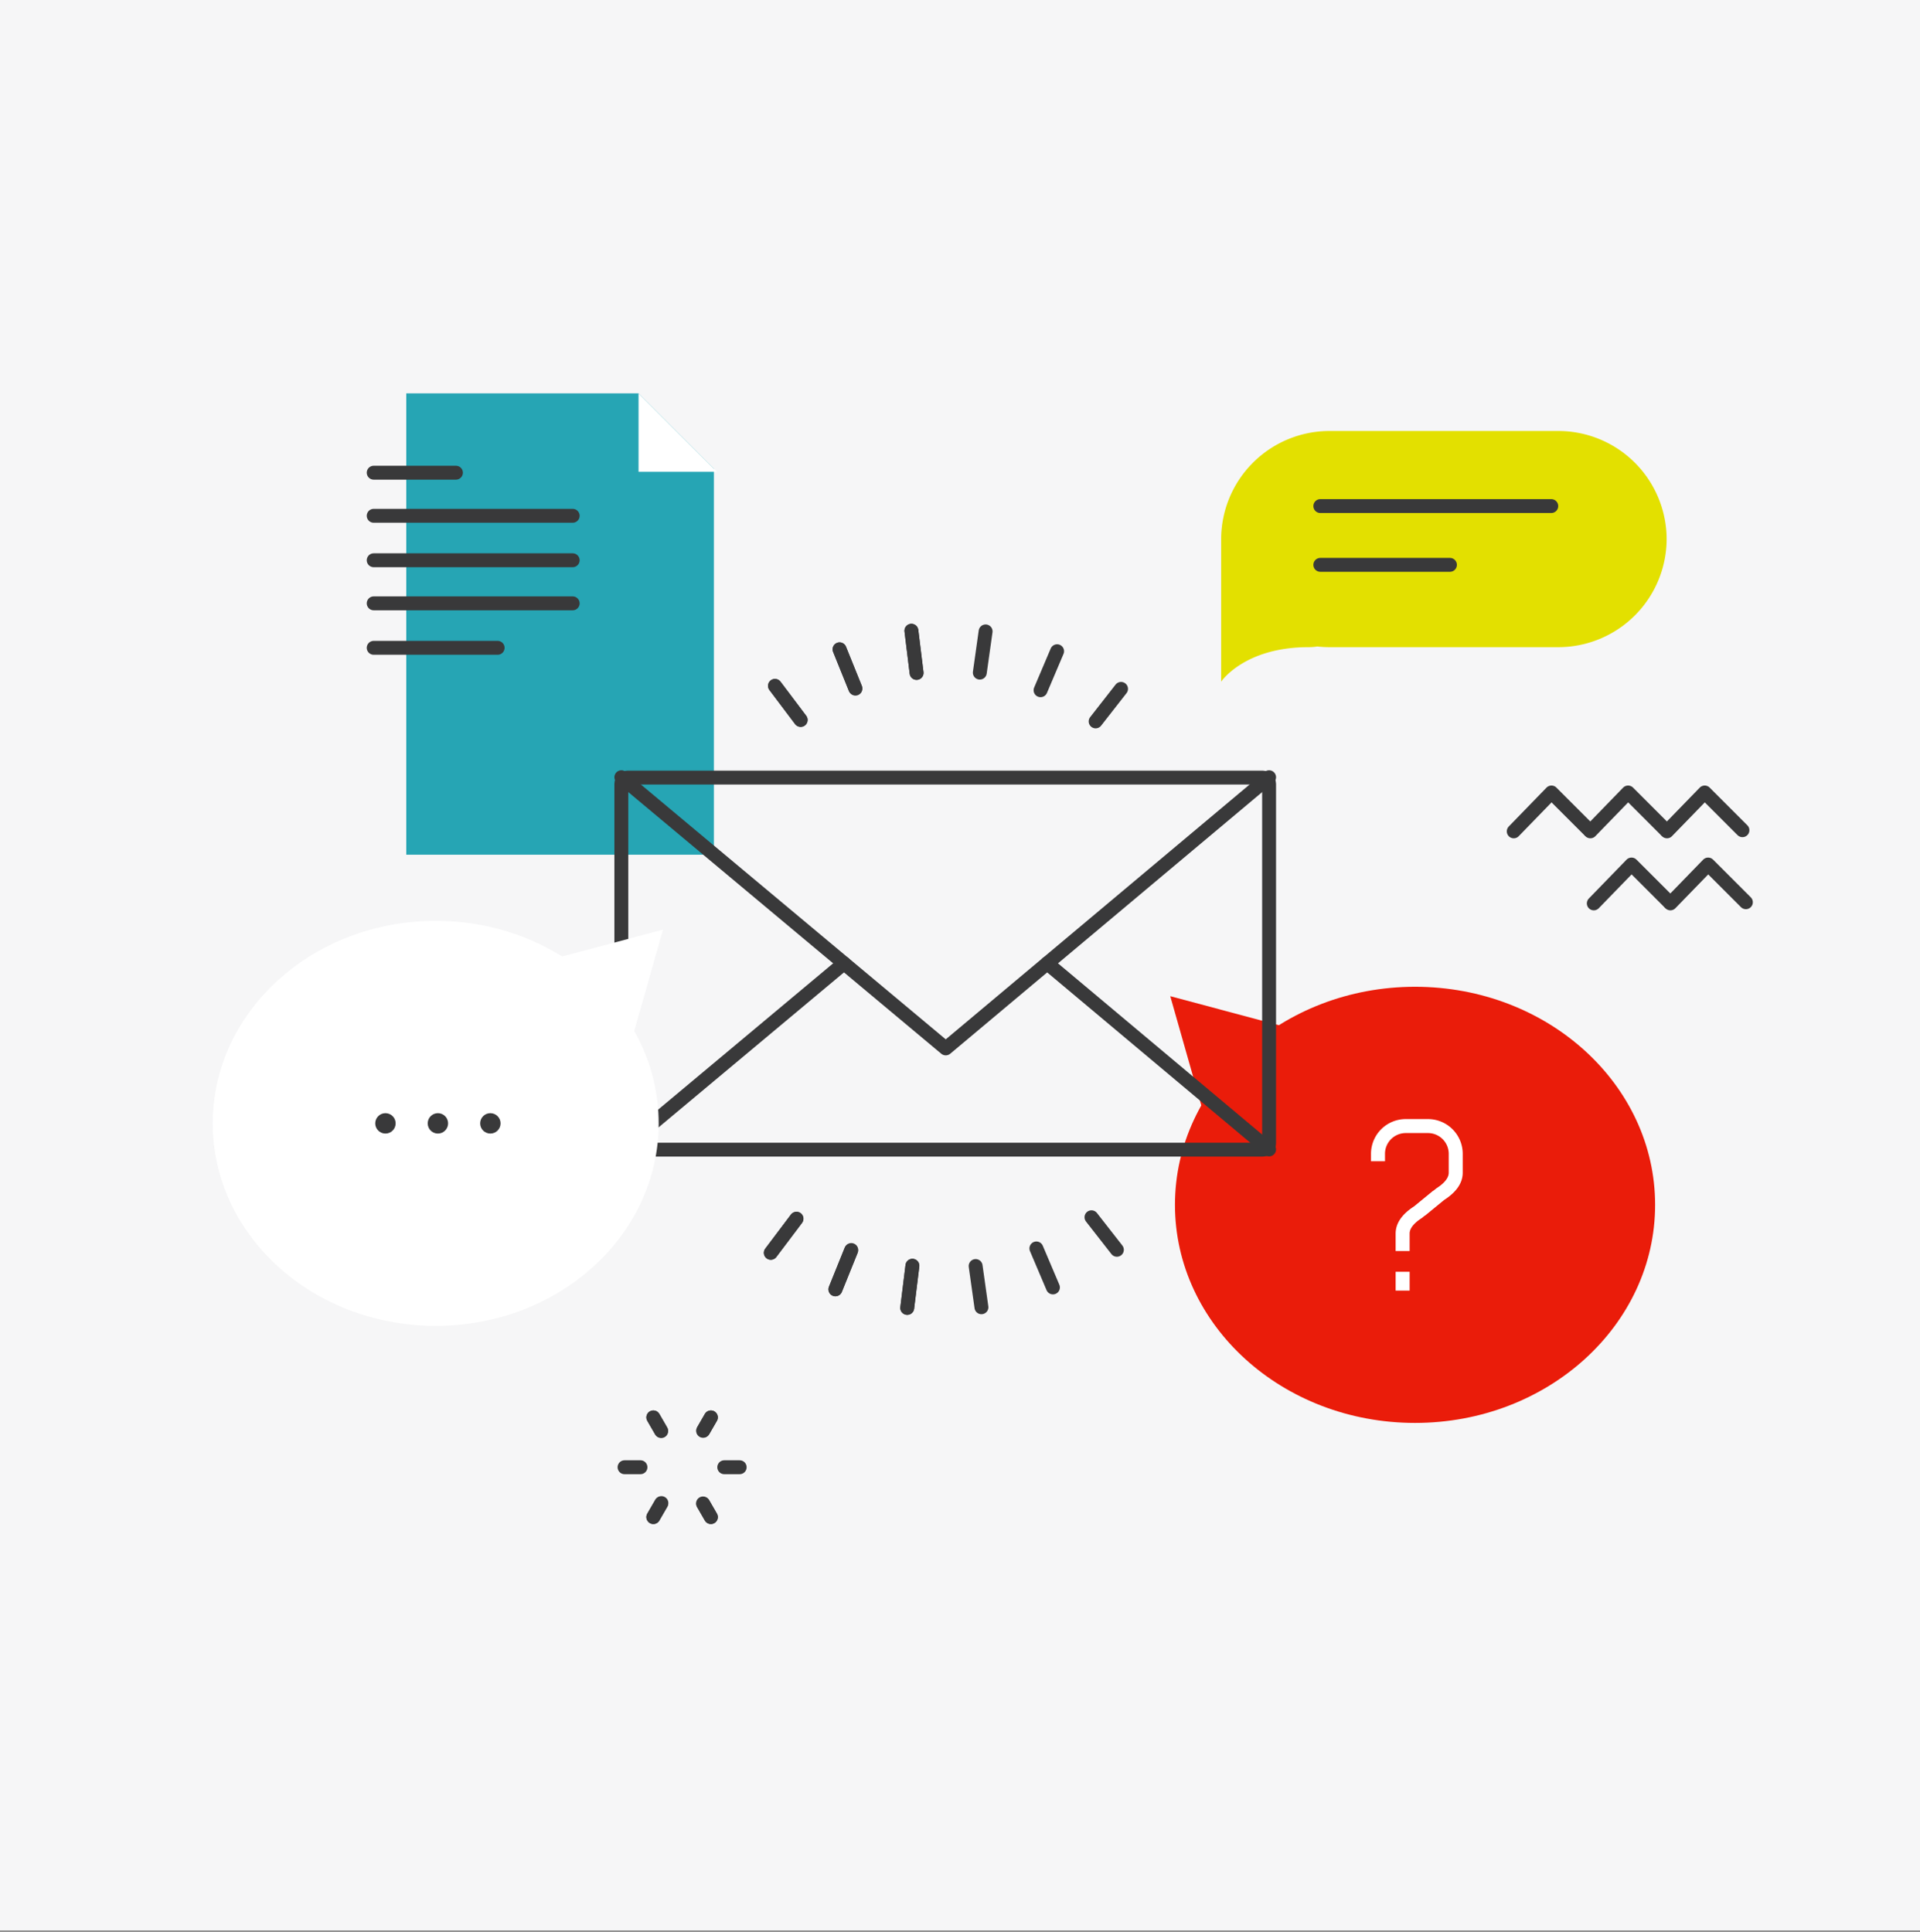 <svg id="Layer_1" data-name="Layer 1" xmlns="http://www.w3.org/2000/svg" viewBox="0 0 1381.263 1390">
  <rect x="0" y="0" width="1381.263" height="1390" fill="#808080" stroke="none"/>
  <rect x="-4.5" width="1389" height="1389" fill="#f6f6f7"/>
  <g>
    <ellipse cx="1017.993" cy="866.908" rx="172.711" ry="156.908" fill="#ea1c0a"/>
    <polygon points="868.349 809.853 841.895 716.773 928.045 739.781 937.845 809.337 868.349 809.853" fill="#ea1c0a"/>
  </g>
  <g>
    <g>
      <polygon points="459.403 283.021 292.281 283.021 292.281 614.987 513.592 614.987 513.592 337.224 459.403 283.021" fill="#26a5b4"/>
      <polygon points="459.376 339.462 515.823 339.462 459.376 283 459.376 339.462" fill="#fff"/>
    </g>
    <line x1="268.842" y1="340.117" x2="328" y2="340.117" fill="none" stroke="#39393a" stroke-linecap="round" stroke-linejoin="round" stroke-width="10"/>
    <line x1="268.842" y1="466.117" x2="358" y2="466.117" fill="none" stroke="#39393a" stroke-linecap="round" stroke-linejoin="round" stroke-width="10"/>
    <line x1="268.842" y1="371.117" x2="412" y2="371.117" fill="none" stroke="#39393a" stroke-linecap="round" stroke-linejoin="round" stroke-width="10"/>
    <line x1="268.842" y1="403.117" x2="412" y2="403.117" fill="none" stroke="#39393a" stroke-linecap="round" stroke-linejoin="round" stroke-width="10"/>
    <line x1="268.842" y1="434.117" x2="412" y2="434.117" fill="none" stroke="#39393a" stroke-linecap="round" stroke-linejoin="round" stroke-width="10"/>
  </g>
  <g>
    <g>
      <line x1="615.267" y1="495.123" x2="603.986" y2="467.201" fill="none" stroke="#39393a" stroke-linecap="round" stroke-linejoin="round" stroke-width="10"/>
      <line x1="709.052" y1="454.3" x2="704.883" y2="483.968" fill="none" stroke="#39393a" stroke-linecap="round" stroke-linejoin="round" stroke-width="10"/>
    </g>
    <line x1="603.986" y1="467.201" x2="615.418" y2="495.496" fill="none" stroke="#39393a" stroke-linecap="round" stroke-linejoin="round" stroke-width="10"/>
    <line x1="788.208" y1="519.064" x2="806.492" y2="495.661" fill="none" stroke="#39393a" stroke-linecap="round" stroke-linejoin="round" stroke-width="10"/>
  </g>
  <g>
    <g>
      <line x1="659.395" y1="484.17" x2="655.67" y2="453.834" fill="none" stroke="#39393a" stroke-linecap="round" stroke-linejoin="round" stroke-width="10"/>
      <line x1="760.495" y1="468.567" x2="748.581" y2="496.635" fill="none" stroke="#39393a" stroke-linecap="round" stroke-linejoin="round" stroke-width="10"/>
    </g>
    <g>
      <line x1="575.918" y1="517.9" x2="557.523" y2="493.488" fill="none" stroke="#39393a" stroke-linecap="round" stroke-linejoin="round" stroke-width="10"/>
      <line x1="655.67" y1="453.834" x2="659.395" y2="484.17" fill="none" stroke="#39393a" stroke-linecap="round" stroke-linejoin="round" stroke-width="10"/>
    </g>
    <line x1="557.523" y1="493.488" x2="576.048" y2="518.072" fill="none" stroke="#39393a" stroke-linecap="round" stroke-linejoin="round" stroke-width="10"/>
  </g>
  <g>
    <g>
      <line x1="612.267" y1="899.775" x2="600.986" y2="927.698" fill="none" stroke="#39393a" stroke-linecap="round" stroke-linejoin="round" stroke-width="10"/>
      <line x1="706.052" y1="940.598" x2="701.883" y2="910.931" fill="none" stroke="#39393a" stroke-linecap="round" stroke-linejoin="round" stroke-width="10"/>
    </g>
    <line x1="600.986" y1="927.698" x2="612.418" y2="899.402" fill="none" stroke="#39393a" stroke-linecap="round" stroke-linejoin="round" stroke-width="10"/>
    <line x1="785.208" y1="875.834" x2="803.492" y2="899.238" fill="none" stroke="#39393a" stroke-linecap="round" stroke-linejoin="round" stroke-width="10"/>
  </g>
  <g>
    <g>
      <line x1="656.395" y1="910.728" x2="652.67" y2="941.064" fill="none" stroke="#39393a" stroke-linecap="round" stroke-linejoin="round" stroke-width="10"/>
      <line x1="757.495" y1="926.332" x2="745.581" y2="898.264" fill="none" stroke="#39393a" stroke-linecap="round" stroke-linejoin="round" stroke-width="10"/>
    </g>
    <g>
      <line x1="572.918" y1="876.998" x2="554.523" y2="901.41" fill="none" stroke="#39393a" stroke-linecap="round" stroke-linejoin="round" stroke-width="10"/>
      <line x1="652.67" y1="941.064" x2="656.395" y2="910.728" fill="none" stroke="#39393a" stroke-linecap="round" stroke-linejoin="round" stroke-width="10"/>
    </g>
    <line x1="554.523" y1="901.41" x2="573.048" y2="876.826" fill="none" stroke="#39393a" stroke-linecap="round" stroke-linejoin="round" stroke-width="10"/>
  </g>
  <g>
    <rect x="447" y="559.484" width="466" height="267.702" rx="4.557" stroke-width="10" stroke="#39393a" stroke-linecap="round" stroke-linejoin="round" fill="none"/>
    <polyline points="447 559.228 680.383 754.351 913 559.228" fill="none" stroke="#39393a" stroke-linecap="round" stroke-linejoin="round" stroke-width="10"/>
    <line x1="753.361" y1="693.136" x2="913" y2="827.044" fill="none" stroke="#39393a" stroke-linecap="round" stroke-linejoin="round" stroke-width="10"/>
    <line x1="447" y1="827.044" x2="607.165" y2="693.136" fill="none" stroke="#39393a" stroke-linecap="round" stroke-linejoin="round" stroke-width="10"/>
  </g>
  <path d="M1121.231,310.107H956.269A78,78,0,0,0,878.5,387.876h0V490.465s16.547-24.82,62.877-24.82a38.474,38.474,0,0,0,6.268-.485,77.535,77.535,0,0,0,8.624.485h164.962A78,78,0,0,0,1199,387.876h0A78,78,0,0,0,1121.231,310.107Z" fill="#e3e000"/>
  <line x1="949.842" y1="364.123" x2="1116" y2="364.123" fill="none" stroke="#39393a" stroke-linecap="round" stroke-linejoin="round" stroke-width="10"/>
  <line x1="949.842" y1="406.419" x2="1043.094" y2="406.419" fill="none" stroke="#39393a" stroke-linecap="round" stroke-linejoin="round" stroke-width="10"/>
  <g>
    <ellipse cx="313.458" cy="808.28" rx="160.397" ry="145.72" fill="#fff"/>
    <polygon points="452.432 755.293 477 668.85 396.993 690.217 387.891 754.814 452.432 755.293" fill="#fff"/>
  </g>
  <g>
    <circle cx="352.771" cy="808.28" r="7.338" fill="#39393a"/>
    <circle cx="315.031" cy="808.28" r="7.338" fill="#39393a"/>
    <circle cx="277.29" cy="808.28" r="7.338" fill="#39393a"/>
  </g>
  <g>
    <path d="M1027.309,804.188h-16.023a26.015,26.015,0,0,0-25.98,25.992v6.349h12.066V830.18a13.936,13.936,0,0,1,13.914-13.925h16.023a13.937,13.937,0,0,1,13.917,13.925v13.582c0,4.2-4.615,8.009-8.486,10.467l-1.921,1.566-.079-.1L1016.8,867.129c-9.135,5.889-13.768,12.765-13.768,20.445v13.581H1015.1V887.574c0-4.195,4.615-8,8.486-10.462l1.926-1.571.076.093,13.934-11.422c9.137-5.889,13.77-12.768,13.77-20.45V830.18A26.017,26.017,0,0,0,1027.309,804.188Z" fill="#fff" stroke="#ea1c0a" stroke-linecap="round" stroke-linejoin="round" stroke-width="2"/>
    <rect x="1003.034" y="914.076" width="12.067" height="15.528" stroke-width="2" stroke="#ea1c0a" stroke-linecap="round" stroke-linejoin="round" fill="#fff"/>
  </g>
  <polyline points="1089 598.172 1116.148 570.202 1143.296 597.35" fill="none" stroke="#39393a" stroke-linecap="round" stroke-linejoin="round" stroke-width="10"/>
  <polyline points="1144.118 598.172 1171.266 570.202 1198.414 597.35" fill="none" stroke="#39393a" stroke-linecap="round" stroke-linejoin="round" stroke-width="10"/>
  <polyline points="1146.586 650 1173.734 622.03 1200.882 649.177" fill="none" stroke="#39393a" stroke-linecap="round" stroke-linejoin="round" stroke-width="10"/>
  <polyline points="1201.704 650 1228.852 622.03 1256 649.177" fill="none" stroke="#39393a" stroke-linecap="round" stroke-linejoin="round" stroke-width="10"/>
  <polyline points="1199.236 598.172 1226.384 570.202 1253.532 597.35" fill="none" stroke="#39393a" stroke-linecap="round" stroke-linejoin="round" stroke-width="10"/>
  <g>
    <polyline points="511.42 1019.834 506.697 1028.015 505.831 1029.515" fill="none" stroke="#39393a" stroke-linecap="round" stroke-linejoin="round" stroke-width="10"/>
    <line x1="505.953" y1="1082.09" x2="511.42" y2="1091.559" fill="none" stroke="#39393a" stroke-linecap="round" stroke-linejoin="round" stroke-width="10"/>
    <line x1="475.614" y1="1081.852" x2="470.01" y2="1091.559" fill="none" stroke="#39393a" stroke-linecap="round" stroke-linejoin="round" stroke-width="10"/>
    <line x1="475.7" y1="1029.69" x2="470.01" y2="1019.834" fill="none" stroke="#39393a" stroke-linecap="round" stroke-linejoin="round" stroke-width="10"/>
  </g>
  <g>
    <line x1="475.522" y1="1029.382" x2="470.01" y2="1019.834" fill="none" stroke="#39393a" stroke-linecap="round" stroke-linejoin="round" stroke-width="10"/>
    <polyline points="511.42 1019.834 508.204 1025.405 505.985 1029.248" fill="none" stroke="#39393a" stroke-linecap="round" stroke-linejoin="round" stroke-width="10"/>
    <polyline points="532.125 1055.697 523.066 1055.697 521.039 1055.697" fill="none" stroke="#39393a" stroke-linecap="round" stroke-linejoin="round" stroke-width="10"/>
    <polyline points="511.42 1091.559 506.034 1082.23 505.755 1081.747" fill="none" stroke="#39393a" stroke-linecap="round" stroke-linejoin="round" stroke-width="10"/>
    <polyline points="470.01 1091.559 470.829 1090.14 475.82 1081.496" fill="none" stroke="#39393a" stroke-linecap="round" stroke-linejoin="round" stroke-width="10"/>
    <polyline points="460.759 1055.697 455.624 1055.697 449.304 1055.697" fill="none" stroke="#39393a" stroke-linecap="round" stroke-linejoin="round" stroke-width="10"/>
  </g>
</svg>
